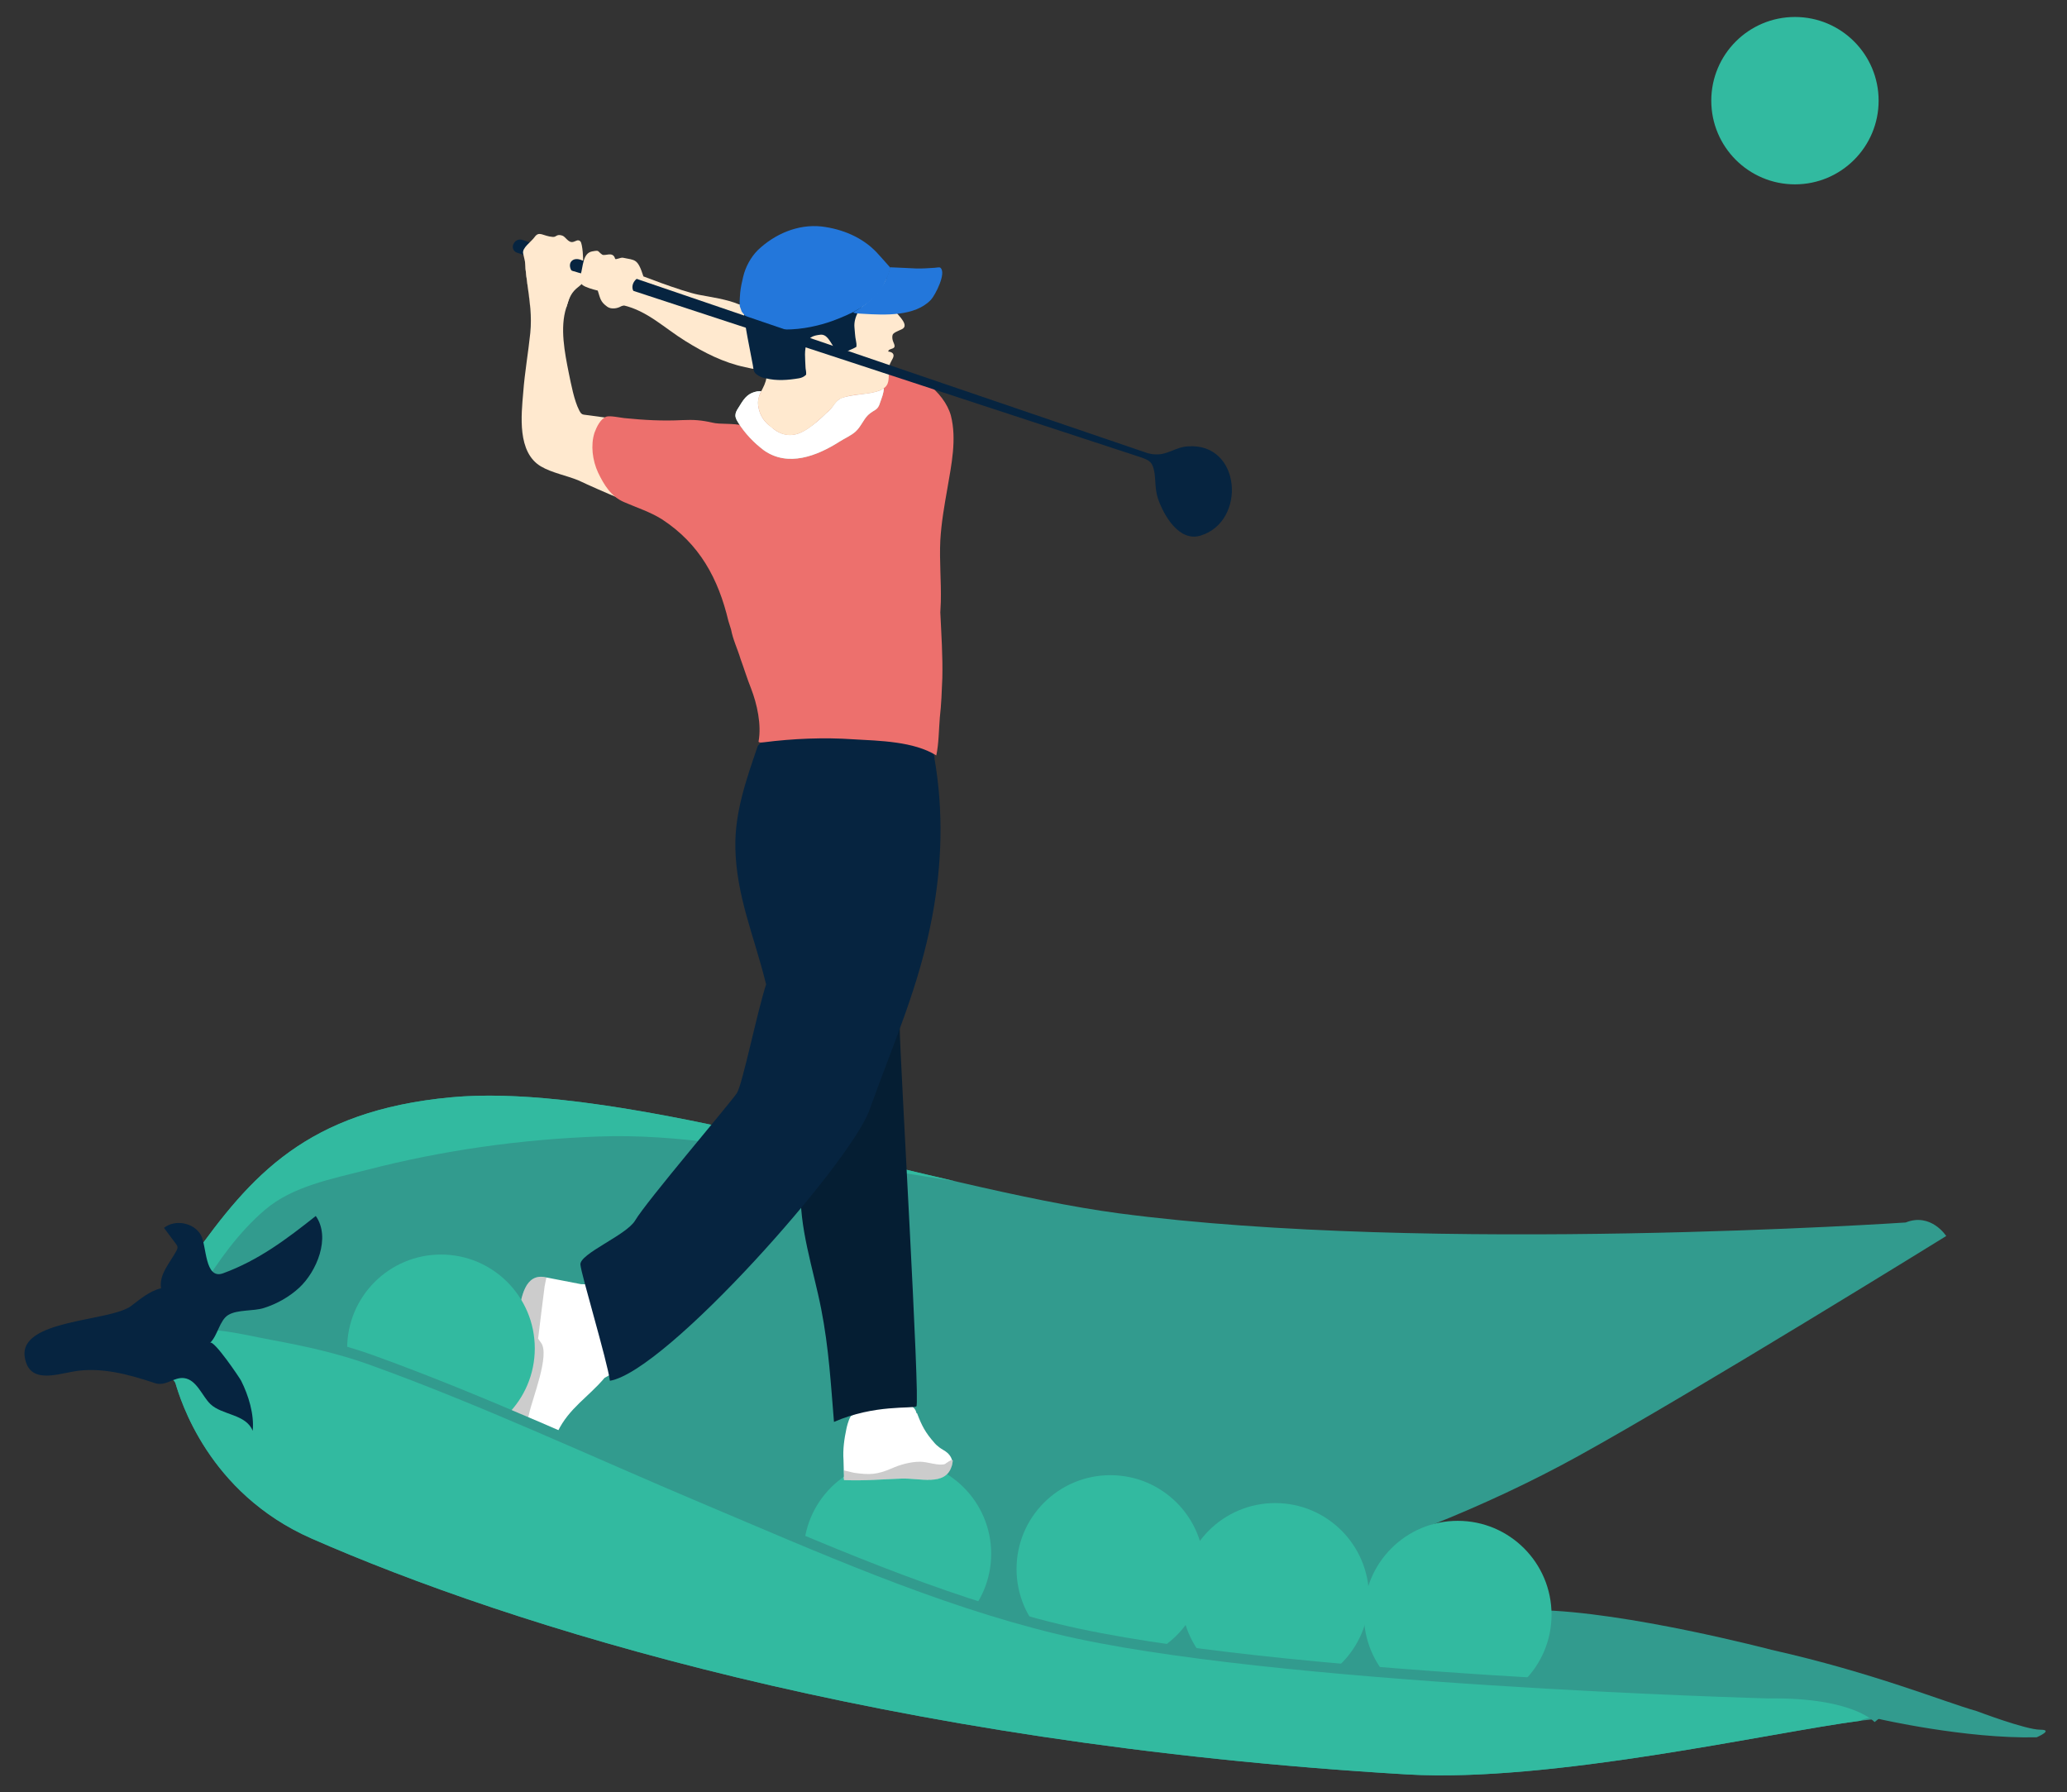 <?xml version="1.0" encoding="utf-8"?>
<!-- Generator: Adobe Illustrator 21.0.0, SVG Export Plug-In . SVG Version: 6.00 Build 0)  -->
<svg version="1.1" id="Layer_1" xmlns="http://www.w3.org/2000/svg" xmlns:xlink="http://www.w3.org/1999/xlink" x="0px" y="0px"
	 width="406px" height="352px" viewBox="0 0 406 352" enable-background="new 0 0 406 352" xml:space="preserve">
<rect x="0" y="0" width="406" height="352" fill="#333333" stroke="none"/>
<g>
	<g>
		<path display="none" fill="#37B596" d="M382.278,242.733c0,0-2.988-4.648-7.968-2.656c0,0-22.384-2.921-26.639-1.941
			s-13.607,1.188-29.488,4.198c-15.881,3.01-62.277,2.64-98.436-4.059s-98.882-28.006-132.136-19.447
			c-32.811,8.445-33.7,4.15-49.783,28.123c-2.546,3.795,0.993,6.817-13.135,12.715l-4.15,1.162l-0.83-0.202
			c-0.452-0.11-0.649-0.203-1.048,0.036l-1.058,0.529c-0.385,0.231,0.425,1.45,0.436,1.899l-0.197,1.473
			c0,0-2.075,2.988,1.606,4.193c0,0,14.108-0.096,15.019,2.907c0.911,3.003,14.94,21.338,26.769,27.841
			c11.334,6.23,17.84,8.377,27.4,10.912c8.056,2.136,37.67,9.869,49.882,13.816c15.611,5.046,43.102,15.138,75.326,19.738
			c0,0,24.483,3.752,29.534,3.068c0,0,29.036,3.63,40.867,1.623s49.102-7.582,57.476-8.314c8.373-0.731,20.022-4.831,27.259-2.786
			c0,0,17.114,3.948,31.059,3.616c0,0,3.486-1.494,0.664-1.494s-12.451-3.652-12.451-3.652c-6.474-1.826-20.321-7.546-40.347-12.044
			c0,0-28.605-7.521-45.989-7.787c0,0-1.118-11.698-16.476-15.813c-1.314-0.352-2.733-0.649-4.265-0.878
			c0,0,35.565-14.215,46.164-25.687c0,0,20.131-17.05,26.069-20.125c5.938-3.074,15.81-6.919,21.148-8.391l4.648-0.913
			c0,0,2.656,3.569,3.901,2.822L382.278,242.733z"/>
		<path fill="#329B8E" d="M382.278,242.733c0,0-2.988-4.648-7.968-2.656c0,0-93.462,6.296-154.563-1.802
			c-36.455-4.832-96.949-25.964-131.139-22.779c-28.386,2.644-39.344,15.439-50.78,31.456c-2.656,3.72,0.993,6.817-13.135,12.715
			l-4.15,1.162l-0.83-0.202c-0.452-0.11-0.649-0.203-1.048,0.036l-1.058,0.529c-0.385,0.231,0.425,1.45,0.436,1.899l-0.197,1.473
			c0,0-2.075,2.988,1.606,4.193c0,0,14.108-0.096,15.019,2.907c0.911,3.003,6.327,21.525,26.747,30.489
			c38.811,17.039,112.137,40.228,215.149,46.317c30.465,1.801,78.689-9.961,92.618-10.908c0,0,17.114,3.948,31.059,3.616
			c0,0,3.486-1.494,0.664-1.494s-12.451-3.652-12.451-3.652c-6.474-1.826-20.321-7.546-40.347-12.044c0,0-28.605-7.521-45.989-7.787
			c0,0-1.118-11.698-16.476-15.813c-1.314-0.352-2.733-0.649-4.265-0.878c9.827-3.928,19.513-8.431,28.78-13.539
			C332.36,273.623,382.278,242.733,382.278,242.733z"/>
		<g>
			<g>
				<path fill="#FFFFFF" d="M107.324,250.873c-4.301-1.038-4.941,4.135-5.464,7.069c-0.346,1.94-0.643,4.054,0.247,4.647
					c0,0,1.038,0.198,0.939,0.791c-0.077,0.463-0.148,1.285-0.247,1.631c-0.336,1.176-0.939,2.064-1.532,2.954
					c-1.78,3.411-3.411,6.229-4.301,10.085c-0.593,2.818-1.631,11.865,2.966,11.568c0,0,0.626,0.055,1.137-0.039l0,0l1.087,0.101
					c4.868,0.049,6.057-5.883,7.392-8.552c2.225-4.598,6.081-6.822,9.195-10.53l1.581-0.89l-4.153-17.5c0,0-1.961-0.005-2.002-0.008
					L107.324,250.873"/>
			</g>
			<g opacity="0.2">
				<path d="M107.324,250.873c-4.301-1.038-4.941,4.135-5.464,7.069c-0.346,1.94-0.643,4.054,0.247,4.647
					c0,0,1.038,0.198,0.939,0.791c-0.077,0.463-0.148,1.285-0.247,1.631c-0.336,1.176-0.939,2.064-1.533,2.954
					c-1.78,3.411-3.411,6.229-4.301,10.085c-0.593,2.818-1.582,11.976,3.016,11.679c0,0,1.681,0.049,1.73-0.556
					c0.317-3.888,1.367-7.612,2.225-11.568c0.667-3.077,4.116-11.531,2.336-13.904l-0.58-0.816l0.084-0.63c0,0,1.126-9.232,1.2-9.64
					L107.324,250.873z"/>
			</g>
		</g>
		<circle fill="#32BAA0" cx="86.616" cy="264.8" r="18.427"/>
		<circle fill="#32BAA0" cx="176.261" cy="305.14" r="18.427"/>
		<circle fill="#32BAA0" cx="218.096" cy="308.128" r="18.427"/>
		<circle fill="#32BAA0" cx="250.468" cy="313.607" r="18.427"/>
		<circle fill="#32BAA0" cx="286.326" cy="317.093" r="18.427"/>
		<g>
			<g>
				<path fill="#FFFFFF" d="M187.137,286.912c0.016-0.133-0.045-0.18-0.146-0.177c-0.165-0.628-0.608-1.35-1.634-1.936
					c-1.298-0.742-1.817-1.446-1.817-1.446c-1.78-2.002-2.508-3.411-3.398-5.784c-0.148,0-0.148-0.148-0.148-0.148
					c-1.012-4.202-12.411-0.049-12.905,0.742c-0.494,0.791-0.815,2.324-0.815,2.324c-0.445,2.076-0.742,4.153-0.593,6.229
					l0.085,3.21c-0.12,0.387,0.014,0.318,0.014,0.745c4.301,0.148,7.119-0.148,11.271-0.297c3.558-0.137,8.602,1.549,9.851-2.361
					c0.049-0.154,0.096-0.238,0.11-0.376c0.01-0.091,0.063-0.209,0.061-0.316C187.099,287.188,187.121,287.054,187.137,286.912z"/>
			</g>
			<g opacity="0.2">
				<path d="M165.781,288.766c0,0.424,0,1.112,0,1.112c-0.148,0.445,0,0.346,0,0.791c4.301,0.148,7.119-0.148,11.271-0.297
					c3.856-0.148,9.46,1.85,10.085-3.461c0.074-0.63-1.507,0.593-1.507,0.593c-1.186,0.445-3.411-0.445-4.894-0.445
					c-1.928,0-4.004,0.593-5.636,1.335c-2.818,1.186-4.228,1.285-7.343,0.84L165.781,288.766z"/>
			</g>
		</g>
		<path fill="#32BAA0" d="M347.25,332.544c0,0-98.278-2.656-139.449-12.617c-23.905-5.784-46.909-16.083-69.496-25.608
			c-21.742-9.169-43.238-19.267-65.449-27.273c-6.282-2.264-12.822-3.678-19.376-4.895c-6.169-1.146-13.1-3.103-19.326-1.324
			l-4.067-0.664c0,0,7.221-3.486,9.214-6.724c3.536-5.746,7.57-11.424,12.727-15.838c5.458-4.672,13.225-6.092,20.047-7.856
			c14.882-3.849,30.212-6.002,45.57-6.556c15.715-0.567,30.703,2.482,46.1,4.956c7.964,1.28,15.928,2.56,23.891,3.84
			c-33.776-7.821-73.649-18.855-99.029-16.491c-28.386,2.644-39.344,15.439-50.78,31.455c-1.847,4.083,0.993,6.817-13.135,12.716
			l-4.15,1.162l-0.83-0.202c-0.452-0.11-0.649-0.203-1.048,0.036l-1.058,0.529c-0.385,0.231,0.425,1.45,0.436,1.899l-0.197,1.473
			c0,0-2.075,2.988,1.606,4.193c0,0,14.108-0.096,15.019,2.907c0.911,3.003,6.327,21.525,26.747,30.489
			c38.811,17.039,112.137,40.228,215.149,46.317c28.211,1.667,71.646-8.293,88.98-10.529c1.118-0.562,2.311-0.754,3.638-0.379
			C368.983,337.56,364.681,332.295,347.25,332.544z"/>
		<path fill="none" stroke="#329B8E" stroke-width="2" stroke-miterlimit="10" d="M368.983,337.56c0,0-4.301-5.265-21.733-5.016
			c0,0-98.278-2.656-139.449-12.617c-23.905-5.784-46.909-16.083-69.496-25.608c-21.742-9.169-43.238-19.267-65.449-27.273
			c-6.282-2.264-12.822-3.678-19.376-4.895c-6.169-1.146-13.1-3.103-19.326-1.324"/>
		<path fill="#062440" d="M32.473,249.241c0.652-1.214,1.53-2.392,2.176-3.595c0.122-0.228,0.241-0.476,0.215-0.734
			c-0.025-0.249-0.18-0.462-0.329-0.662c-0.774-1.038-1.548-2.076-2.322-3.114c2.185-1.743,5.869-1.029,7.245,1.404
			c1.16,2.05,0.708,8.859,4.372,7.512c6.983-2.565,12.462-6.703,18.196-11.252c2.996,4.261,0.148,10.943-3.254,14.087
			c-1.976,1.826-4.387,3.172-6.947,3.987c-2.043,0.651-5.192,0.277-6.984,1.363c-1.725,1.045-2.064,4.02-3.573,5.479
			c0.706-0.682,5.806,6.866,6.1,7.45c1.44,2.863,2.591,6.588,2.267,9.827c-1.309-3.316-5.996-3.048-8.309-5.255
			c-1.617-1.543-2.67-4.765-5.144-5.095c-2.026-0.27-3.621,1.692-5.762,0.978c-5.066-1.69-10.617-3.231-15.984-2.283
			c-3.628,0.641-8.759,2.408-9.574-2.828c-1.159-7.453,16.737-6.941,20.847-10.01c1.882-1.406,3.594-2.911,5.927-3.522
			C31.412,251.657,31.834,250.431,32.473,249.241z"/>
	</g>
	<g>
		<g>
			<path fill="#FFE8CE" d="M103.121,51.422c0.198,3.296,0.813,6.164,1.055,9.204"/>
		</g>
		<g>
			<path fill="#FFE9CF" d="M104.176,60.626c0.121,1.519,0.148,3.081-0.017,4.761c-0.396,3.856-1.088,7.712-1.384,11.667
				c-0.395,4.548-1.186,11.766,3.461,14.534c2.175,1.285,5.043,1.78,7.415,2.768c1.878,0.89,5.784,2.62,7.761,3.411
				c0,0,3.263-14.732-0.445-15.375l-1.928-0.371l-4.412-0.593c-0.425-0.078-0.593-0.334-0.852-0.829
				c-1.005-1.926-1.607-5.202-2.053-7.34c-0.791-3.955-1.783-8.9-0.494-12.854c0.658-2.018,1.025-3.494,0.952-3.448"/>
		</g>
		<g>
			<path fill="#FFE9CF" d="M125.158,53.807c0,0,8.565,3.374,12.025,4.066c2.571,0.494,5.537,0.89,7.91,1.878
				c0,0,0.865,0.173,1.607,0.618c0.927,0.556,2.521,12.05,2.521,12.05l-1.458-0.012c-0.494-0.099-0.989-0.198-1.384-0.297
				c-4.252-0.89-8.108-2.867-11.766-5.141c-4.153-2.571-7.465-5.933-12.211-7.02l-0.395-0.148"/>
		</g>
		<g>
			<path fill="#051E33" d="M179.995,276.185c-0.805,0.503-8.216-0.428-16.185,3.058c-0.593-7.119-0.996-14.443-2.502-22.14
				c-1.55-7.921-4.449-16.166-4.004-24.174l0.247-6.575c0,0,5.24-2.175,8.305-7.712c3.065-5.537,9.788-17.698,9.788-17.698
				s1.088-1.681,1.088,1.137C176.732,207.124,180.786,275.69,179.995,276.185z"/>
		</g>
		<g>
			<path fill="#062440" d="M150.333,192.736c-2.252-9.007-5.696-16.788-5.896-26.216c-0.148-6.965,2.183-13.537,4.413-20.056
				l0.89-0.89c0,0,14.831-2.744,20.986-1.112c6.155,1.631,11.716,1.186,12.31,2.595c0.593,1.409,0.519,1.928,0.519,1.928
				c1.78,10.233,1.483,20.763-0.445,30.997c-2.638,14.003-7.523,24.545-12.327,38.003c-3.699,10.364-39.842,51.297-50.982,53.178
				c-0.529-3.95-5.645-20.87-5.794-22.798c-0.226-2.146,9.015-5.774,10.737-8.664c2.316-3.885,18.318-22.6,19.983-25.014
				c1.082-1.569,4.047-16.235,5.754-21.358L150.333,192.736z"/>
		</g>
		<g>
			<path fill="#ED706D" d="M173.593,76.239c0,0-2.878-1.071-8.206,1.409c-4.844,2.255-12.001,3.98-15.461-0.519
				c-1.552-2.018-2.977,6.843-4.14,6.451c-1.546-0.52-4.396-0.189-5.879-0.585c-2.175-0.494-3.658-0.593-5.833-0.494
				c-3.955,0.198-7.514,0-11.469-0.396c-0.89-0.099-2.67-0.494-3.46-0.297c-1.186,0.396-1.977,2.076-2.373,3.164
				c-0.791,2.472-0.396,5.438,0.692,7.811c1.186,2.472,2.571,4.746,5.141,5.833c2.472,1.088,5.043,1.879,7.415,3.362
				c7.415,4.845,11.074,11.667,13.051,19.972l0.519,1.656c0.395,2.076,1.261,3.782,1.854,5.759c0.692,1.878,1.285,3.856,2.076,5.833
				c1.186,3.065,2.076,7.119,1.483,10.382c0,0-0.173,0.346,0.989,0.198c5.772-0.737,11.865-0.989,17.599-0.593
				c5.141,0.297,11.865,0.396,16.314,3.164c0.494-2.274,0.494-5.043,0.692-7.415c0.297-2.571,0.396-5.24,0.494-7.811
				c0.099-4.252-0.198-8.602-0.396-12.854l0.099-2.076c0.099-4.054-0.297-8.107-0.099-12.062c0.198-3.46,0.791-6.822,1.384-10.184
				c0.791-4.647,1.879-9.689,0.692-14.336c-1.285-4.647-7.086-9.253-12.227-8.858"/>
		</g>
		<g>
			<path fill="#B2DCC9" d="M149.53,76.808l-0.779,0.049c-1.681,0.297-2.472,1.186-3.362,2.67c-0.89,1.384-1.384,1.977-0.396,3.461
				c1.285,2.076,3.065,3.955,5.043,5.438c4.746,3.362,10.481,1.088,14.831-1.681c1.088-0.692,2.274-1.186,3.164-1.977
				c1.088-0.989,1.483-2.274,2.472-3.263c1.285-1.186,1.879-0.791,2.373-2.472c0.297-0.89,0.717-1.804,0.717-2.793l-0.618,0.395
				c0,0-0.63,0.284-1.903,0.531c-1.257,0.244-5.166,0.531-6.13,1.186c-1.299,0.883-1.174,1.681-2.694,2.83
				c0,0-2.917,3.016-5.265,3.905c0,0-2.818,1.347-5.512-1.248c0,0-2.472-1.446-2.595-4.684
				C148.875,79.156,148.838,78.019,149.53,76.808z"/>
		</g>
		<g>
			<path fill="#FFFFFF" d="M149.53,76.808l-0.779,0.049c-1.681,0.297-2.472,1.186-3.362,2.67c-0.89,1.384-1.384,1.977-0.396,3.461
				c1.285,2.076,3.065,3.955,5.043,5.438c4.746,3.362,10.481,1.088,14.831-1.681c1.088-0.692,2.274-1.186,3.164-1.977
				c1.088-0.989,1.483-2.274,2.472-3.263c1.285-1.186,1.879-0.791,2.373-2.472c0.297-0.89,0.717-1.804,0.717-2.793l-0.618,0.395
				c0,0-0.63,0.284-1.903,0.531c-1.257,0.244-5.166,0.531-6.13,1.186c-1.299,0.883-1.174,1.681-2.694,2.83
				c0,0-2.917,3.016-5.265,3.905c0,0-2.818,1.347-5.512-1.248c0,0-2.472-1.446-2.595-4.684
				C148.875,79.156,148.838,78.019,149.53,76.808z"/>
		</g>
		<g>
			<path fill="#FFE9CF" d="M150.556,74.089c-0.277,2.219-1.928,3.263-1.631,5.562c0.297,2.225,1.483,3.559,3.337,4.82
				c4.078,2.818,7.564-1.112,10.53-3.782c0.742-0.593,1.335-1.891,2.15-2.336c1.038-0.519,2.667-0.762,3.782-0.89
				c2.025-0.233,4.901-0.465,5.599-2.076c0.419-0.967,0.148-2.595,0.284-3.25c0.243-1.171,0.872-1.635,0.902-2.274
				c0.037-0.779-1.026-0.814-1.026-0.814c-0.08-0.537,0.955-0.467,1.166-0.85c0.312-0.565-0.622-1.228-0.326-2.414
				c0.113-0.451,1.075-0.779,1.78-1.112c2.014-0.954-1.78-3.485-2.447-5.265c-0.593-1.706-0.371-3.411-0.742-5.117
				c-0.964-4.079-6.229-5.784-10.011-5.71c-5.71,0.148-11.716,5.858-14.312,10.678c-2.076,3.856-2.744,7.712-0.593,11.716
				c0.297,0.667,0.964,1.335,1.186,2.076C150.185,73.05,150.583,73.87,150.556,74.089z"/>
		</g>
		<g>
			<path fill="#062440" d="M167.018,68.694c0.544-0.198,1.186-0.569,1.186-0.569c0.074-0.395,0.001-0.867-0.074-1.205
				c-0.198-0.89-0.198-1.73-0.297-2.62c-0.198-2.027,1.186-4.35,2.966-5.339c-2.126,0.494-4.35,0.742-6.526,1.186
				c-2.867,0.643-5.833,1.582-8.651,2.472c-2.521,0.791-6.612-2.843-9.035-1.804l-0.445,0.494c0,1.977,1.298,8.009,1.718,10.332
				c0.15,0.827,0.124,1.434,0.742,1.879c0.627,0.451,0.989,0.618,1.78,0.766c2.126,0.544,4.404,0.371,6.575,0
				c0.939-0.161,1.384-0.717,1.384-0.717c0.049-0.692-0.124-1.013-0.124-1.458c-0.049-1.681-0.321-3.362,0.321-4.894
				c0.445-1.088,1.357-1.338,2.569-1.483c1.236-0.148,1.829,1.137,2.62,2.373c0,0,0.348,2.07,3.042,0.711L167.018,68.694z"/>
		</g>
		<g>
			<path fill="#2377DB" d="M145.303,60.122c-0.071-1.015,0.052-2.129,0.086-2.644c0.099-1.038,0.346-2.126,0.593-3.164
				c0.445-1.879,1.483-3.807,2.867-5.191c3.312-3.164,7.86-5.141,12.507-4.647c4.103,0.494,8.029,2.126,10.851,5.104
				c0.675,0.712,2.595,2.904,2.595,2.904c0.05,0.494-0.247,1.36-0.445,1.804c-0.544,0.989-0.84,1.953-1.532,2.843
				c-2.274,2.966-5.735,4.548-9.146,5.833c-5.043,1.879-14.287,3.362-17.995-1.78L145.303,60.122z"/>
		</g>
		<g>
			<path fill="#2377DB" d="M167.735,61.235c-0.581,0.32,1.236,0.346,1.878,0.396c4.153,0.247,10.135,0.544,13.249-2.768
				c0.791-0.84,3.132-5.296,1.829-6.303c-0.167-0.129-0.85,0.015-1.036,0.026c-1.237,0.075-2.464,0.178-3.704,0.137
				c-1.621-0.054-3.526-0.193-5.148-0.237C174.804,52.485,174.187,57.676,167.735,61.235z"/>
		</g>
		<path fill="#062440" d="M233.306,87.659c-2.374,0.125-4.022,1.74-6.393,1.569c-0.483-0.005-1.01-0.101-1.553-0.243l0.003-0.01
			L102.611,47.116c-0.658-0.224-1.38,0.068-1.697,0.687l-0.062,0.121c-0.338,0.661-0.006,1.468,0.7,1.7l122.627,40.212
			c1.676,0.62,2.163,0.892,2.552,2.801c0.281,1.634,0.115,3.412,0.691,5.198c1.153,3.423,4.217,8.644,8.382,7.349
			C244.878,102.456,243.844,86.872,233.306,87.659z"/>
		<g>
			<path fill="#FFE9CF" d="M111.229,60.407c0.593-1.977,0.976-3.026,2.472-4.14c1.162-0.865,1.368-1.919,0.816-2.348
				c-0.445-0.346-0.829-0.307-1.285-0.494c-0.544-0.222-0.924-0.12-1.088-0.47c-0.692-1.483,0.519-2.67,2.348-1.755
				c0.129,0.064-0.049-3.347-0.49-3.795c-0.474-0.481-0.911-0.004-1.463,0.112c-0.939,0.198-1.436-1.055-2.126-1.261
				c-1.162-0.346-1.065,0.333-1.854,0.272c-1.928-0.148-2.645-1.261-3.559,0.037c-0.664,0.943-2.518,2.115-2.237,3.238
				c0.148,0.593,0.358,1.619,0.358,1.619c0.198,3.296,0.813,6.164,1.055,9.204"/>
		</g>
		<g>
			<path fill="#FFE9CF" d="M126.381,54.289c-1.149-3.596-1.631-3.152-4.004-3.671c-0.493-0.108-1.471,0.486-1.557,0.185
				c-0.445-1.545-1.965-0.42-2.558-0.816c-0.989-0.692-0.445-0.89-1.94-0.618c-1.899,0.345-1.767,2.991-2.286,4.622
				s0.422,2.069,1.051,2.348c0.89,0.395,2.324,0.729,2.324,0.729c0.494,1.483,0.47,2.175,1.879,3.176
				c0.755,0.536,1.962,0.354,2.719-0.099l0.89-0.297c0,0,2.113-1.372,1.483-2.744C123.728,55.69,125.195,54.178,126.381,54.289z"/>
		</g>
	</g>
	<circle fill="#32BAA0" cx="352.564" cy="19.769" r="16.435"/>
</g>
</svg>
